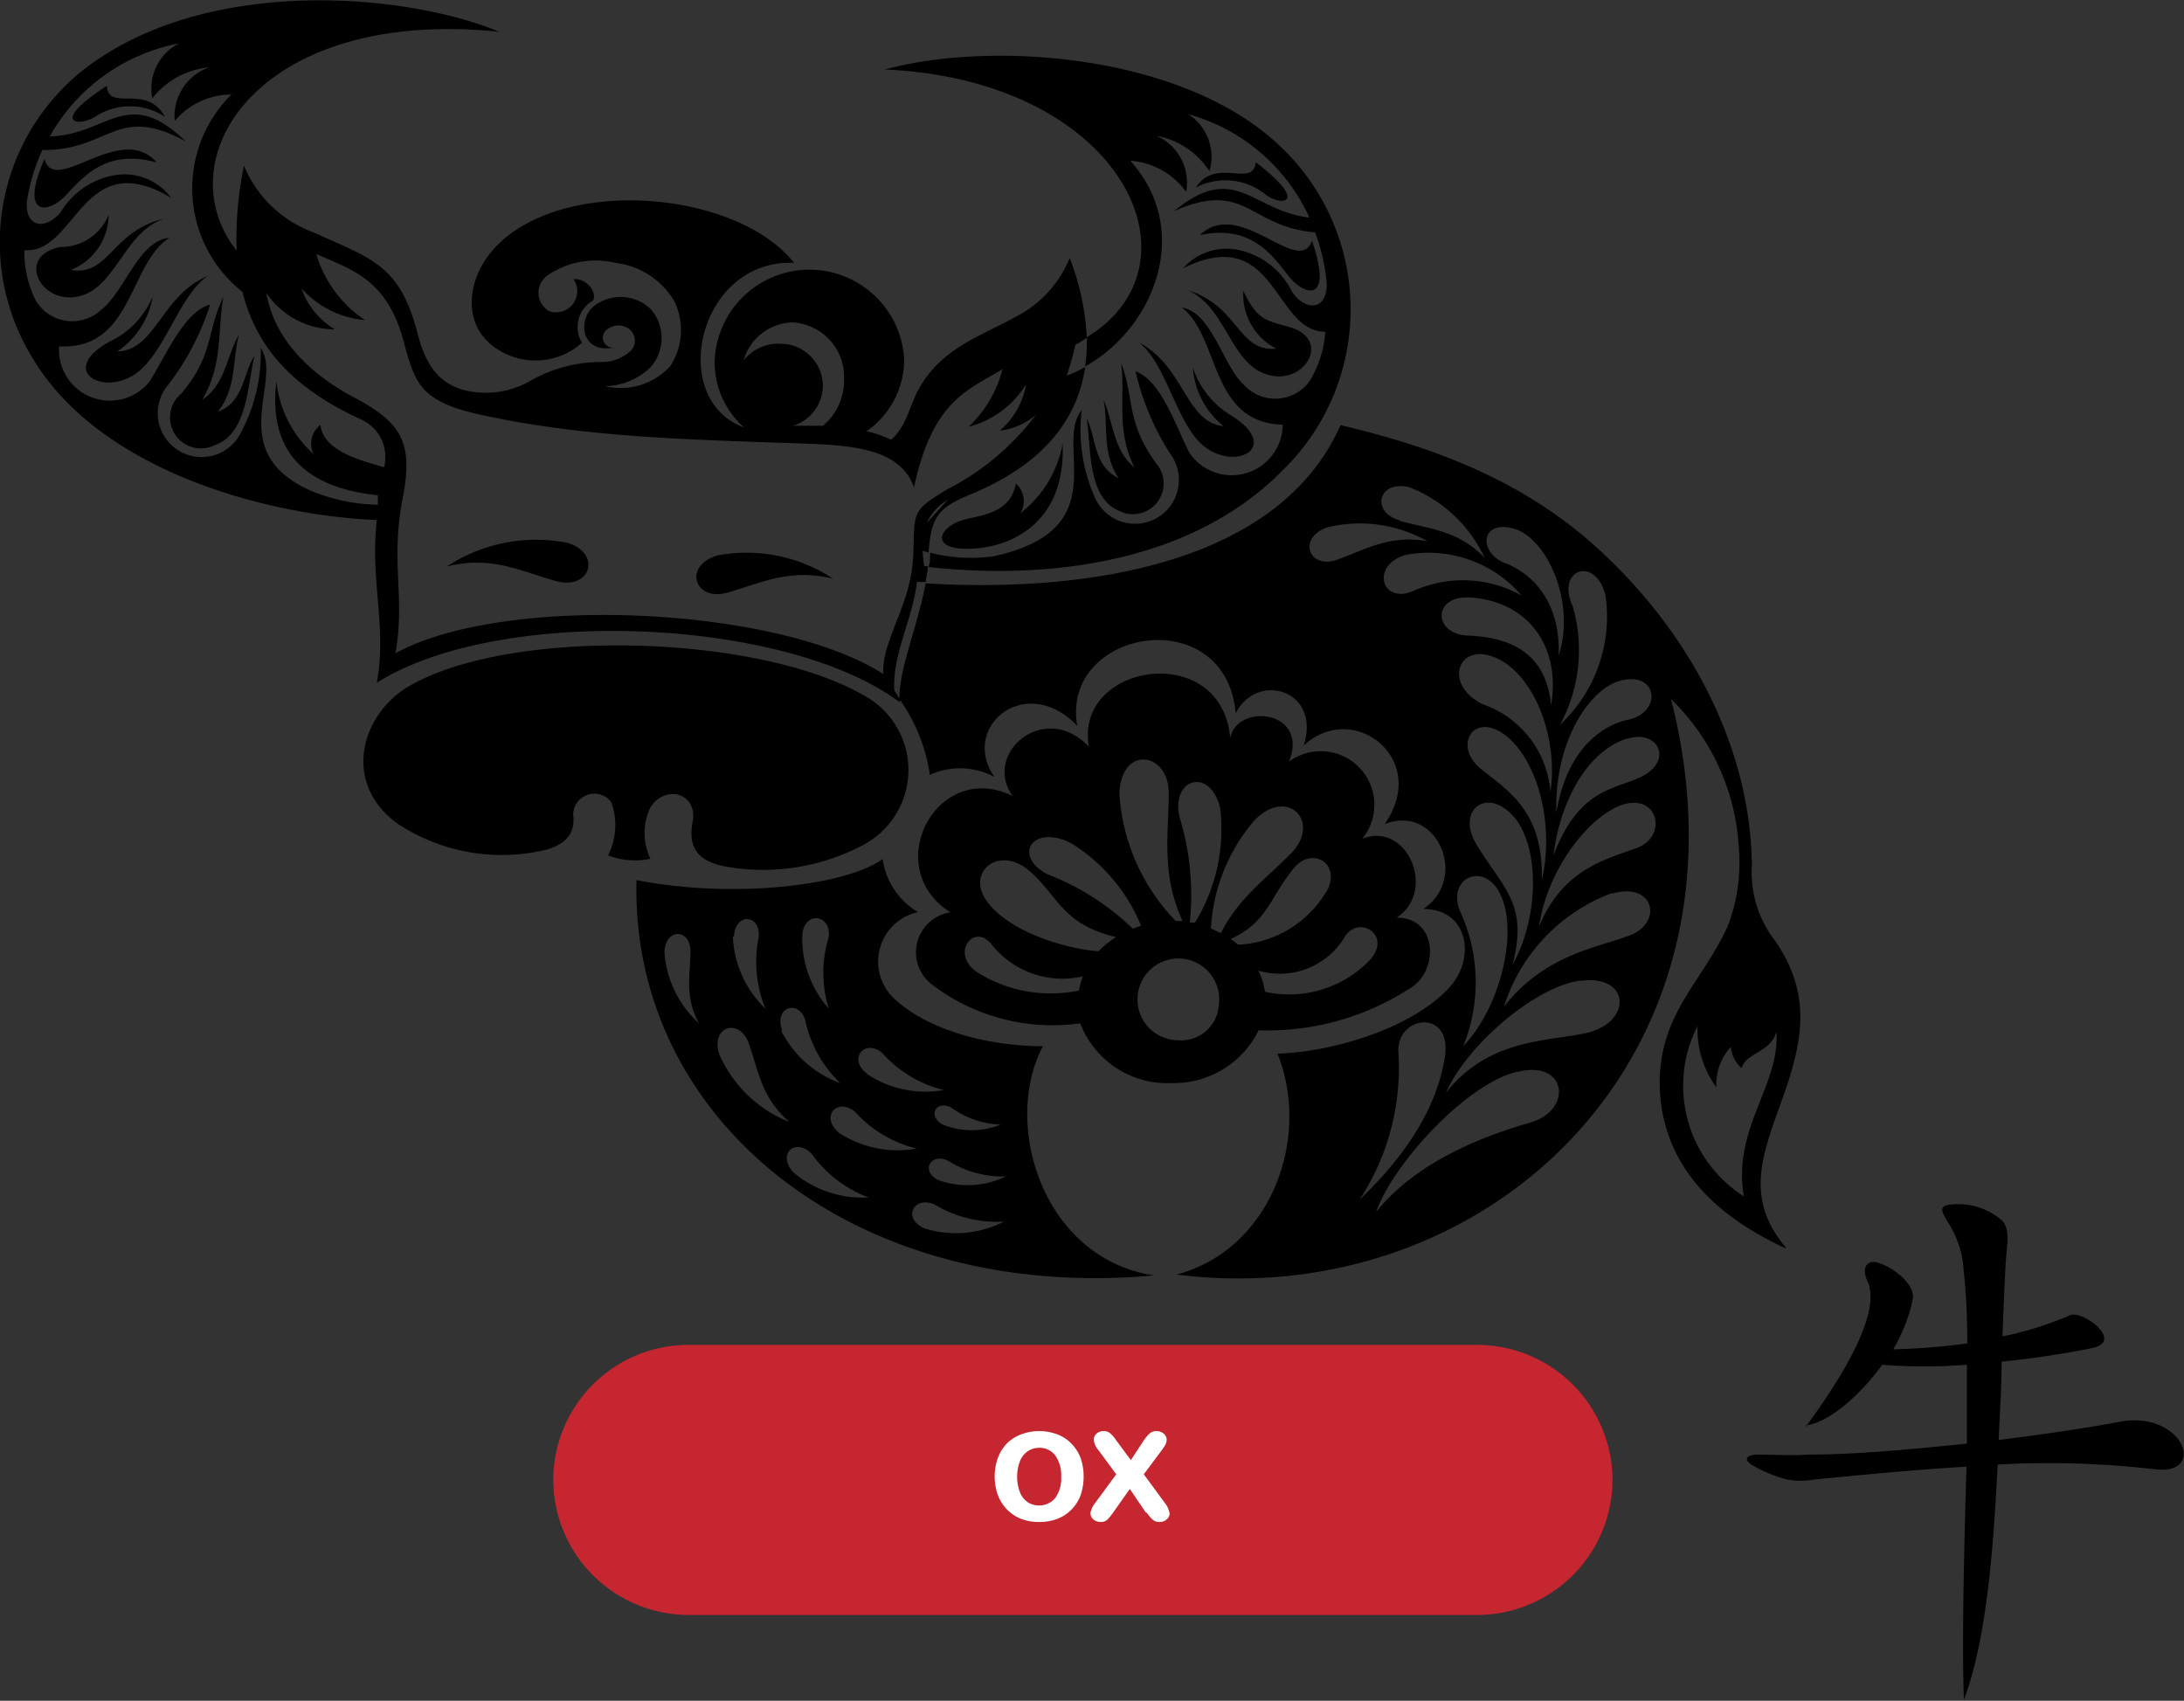<svg xmlns="http://www.w3.org/2000/svg" viewBox="0 0 103.11 80.29"><rect x="0" y="0" width="103.11" height="80.29" fill="#333333" stroke="none"/><defs><style>.cls-1,.cls-2{fill-rule:evenodd;}.cls-2{fill:#c6262f;}.cls-3{fill:#fff;}</style></defs><title>Asset 463</title><g id="Layer_2" data-name="Layer 2"><g id="Layer_1-2" data-name="Layer 1"><path d="M7.4,7.67C5,7,3.9,8.38,3.1,9.23s-2.21,1.06-1-1.73C2.57,9.3,5.68,5.7,7.4,7.67ZM5.05,4.05C2.29,5.83,3.73,6,4.49,5.51a3,3,0,0,1,3.29,0C6.93,3.92,5.09,5.3,5.05,4.05Zm5.23,15.39c.91-1.15.68-2.43,1-3.64-.58,1-.64,2.35-1.73,3.07,1-1.71.7-3.24,1-4.86-.81,1.65-.44,2.74-2,4.58A1.46,1.46,0,0,0,10.17,21c1.54-.54,1.52-2.95,1.85-4.21C11.48,17.59,11.52,19,10.28,19.44Zm-6.92-6.7a2.83,2.83,0,0,0,1.77-2.6,2.43,2.43,0,0,1-2.28,1.52c-2.19.42-.86,2.93,1.07,2.27,1.6-.55,2-3,3.84-3.61C5.28,10.89,5.15,13.06,3.36,12.74Zm2.18,3.85A3.91,3.91,0,0,0,7.21,14a4.14,4.14,0,0,1-2.06,2.14c-2.35,1.31-.41,2.55,1.17,1.56,1.43-.9,2.14-3.8,3.51-4.68C7.62,13.92,7.35,16.55,5.54,16.59Zm47.85-9A3.54,3.54,0,0,1,56,9.06a2.42,2.42,0,0,0-1.4-2.65A3.81,3.81,0,0,1,57.1,8.08a2.39,2.39,0,0,0-1-2.69,8.89,8.89,0,0,1,5.72,4.88c-2.72-.3-3.48-2.69-6.4-.3,3.41-1.51,3.53.74,6.67,1v0a9.32,9.32,0,0,1,.55,2.44c0,1.26-1,1.29-1.64.37a3.66,3.66,0,0,0-2.62-2,2.75,2.75,0,0,0-2.52.88c4.41-2.16,4.24,3,6.71,3a5.19,5.19,0,0,1-.74,2.33,2,2,0,0,1-3.1.18c-1-.9-1.5-3.41-2.93-3.65,1.81,1.4,1.3,5.43,4.76,5.53a2.41,2.41,0,0,1-4.41,1.32c-.68-1.34-1.34-3.41-2.54-3.84a12.21,12.21,0,0,0,1.75,4.06,2.07,2.07,0,1,1-3.69,1.85,7.84,7.84,0,0,1-.6-4.08C49.73,21,52.75,25,46.91,26.26a7.65,7.65,0,0,1-3-.17v.08c0,.2,0,.4-.07.6,5.76.63,12.48-.24,16.73-4.58a10.59,10.59,0,0,0-.21-15.36C55.78,2.54,46.79,1.91,41.78,3.28,53,3.78,57,12.46,51.31,15.92a7.88,7.88,0,0,1-.08,1.38C54.5,15.48,56.31,10.89,53.39,7.62ZM30.7,38.13c.68-1.12,2.26-.7,2,.67s.41,1.9,1.62,2.12a10.07,10.07,0,0,0,6.47-1.05,4,4,0,0,0-.06-7.07c-5-2.86-16.63-3.2-21.43-.4C17,33.76,16.15,37,18.78,38.89a8.94,8.94,0,0,0,7.07,1.21c.82-.27,1.33-.7,1.21-1.67a1,1,0,0,1,1.8-.56,3.17,3.17,0,0,1-.15,2.51,3.48,3.48,0,0,0,2,.16A2.79,2.79,0,0,1,30.7,38.13Zm-4-12.52a7.66,7.66,0,0,0-5.6,1.13c2.12-.52,3.49.23,5.14.69S28.45,26.1,26.74,25.61Zm57.6,33.32c-4.83-2.22-6-5.35-5.94-8.07.13-3.15,2-4.5,3.21-7.14A8.36,8.36,0,0,0,82.09,40a10.57,10.57,0,0,0-3.2-7c4.33,17-8.79,29-23.35,27.17C60,59,61.92,53.72,60.31,49.74c2.53-.06,6.4-1.19,8.15-3.16,1.21-1.36.88-3.65-1.26-3.67,2.18-1.46.62-5-1.83-4,2.17-3.11-1.51-5.88-3.82-3.71.84-2.64-2.21-3.52-3.21-1.52-.47-5.34-8.29-4-7.48.59-2.43-2.55-5.56.05-3.91,2.41a3.43,3.43,0,0,0-3.05-.1A8.18,8.18,0,0,0,42.46,33c0-1.49.86-3.42,1.24-5.46,7.68.46,16.7-.94,19.59-7.47,4.74,1.11,8.76,2.76,12.1,5.78,4.23,3.84,7.25,9.23,7.32,15a5.23,5.23,0,0,0,1.05,3.5c1.82,2.59,1.36,4.84.35,7.63C83.17,54.6,82.37,56.61,84.34,58.93ZM76.48,32.14c-1.48.41-3.11,2.94-3,6.22.53-3.21,2.37-4.17,3.38-4.38C78.51,33.63,78.27,31.65,76.48,32.14Zm-2.24-3.55a7.4,7.4,0,0,1-.59,5.63,7,7,0,0,0,2.15-6.1C75.34,26.22,73.45,26.86,74.24,28.59Zm-3.15-2c.86.34,2.59,1.43,2.5,4.36.82-2.56-.58-5.58-2.14-6S69.77,26.09,71.09,26.6Zm-5-2c1.4.39,2.73.43,4,1.74A6.52,6.52,0,0,0,66.53,23C65.06,22.65,64.71,24.18,66.07,24.56Zm1.37,1a6.48,6.48,0,0,0-4.81-.69c-1.42.51-.85,2,.49,1.52S65.62,25.22,67.44,25.56Zm4.41,2.56a5.79,5.79,0,0,0-5.52-1.95c-1.64.49-1.14,2.31.33,1.72A5.69,5.69,0,0,1,71.85,28.12ZM69.23,30c1.67.06,3.74.54,4,3.3.47-2.81-1.11-4.86-3.68-5.08C67.64,28,67.61,29.89,69.23,30ZM71.4,45.57c1.35-2.45,1.25-5.76,0-7.09s-2.66-.2-1.69,1.39C71,42,72.17,42.67,71.4,45.57Zm1.39-4c.64-2.81-.28-5.8-1.76-6.89s-2.45.55-1.1,1.63S72.89,38.36,72.79,41.6Zm.41-4.18c.38-2.64-.8-5.57-2.59-6.34s-2.5,1.28-.6,2.2A4.76,4.76,0,0,1,73.2,37.42Zm-4.12,12c1.71-1.78,2.56-5.19,1.83-7s-2.6-1-2,.58A8,8,0,0,1,69.08,49.39Zm-5,7.35c2.33-2.2,3.75-4.46,4.13-6.81s-2.28-2-2.19-.27A11.38,11.38,0,0,1,64.12,56.74Zm7.5-6.13c-2.38.59-5.81,4.33-6.61,6.6,2-2.48,5.29-3.64,7.29-4.22S74,50,71.62,50.61Zm3-4.31c-2,.26-5.23,2.89-6.32,5.29,2-2.52,4.67-2.42,6.53-2.8C77.09,48.33,77,46,74.66,46.3Zm1.47-4.12A8.44,8.44,0,0,0,71,47.53c1.92-2.46,4.35-2.77,5.94-3.37S78.1,41.62,76.13,42.18ZM76.57,38c-1.61.57-3.54,3.1-3.91,5.75,1.1-2.71,3.15-3.18,4.62-3.72S78.3,37.42,76.57,38Zm.26-3.14c-2,.64-3.21,3.15-3.49,5.53,1.16-3.09,2.81-3.12,4-3.65C79.08,36,78.31,34.39,76.83,34.88Zm5.5,21.6c-.55-3.18,1.71-5.22,1.54-7.76-.27,1-1.47,1-1.64,1.73a1.53,1.53,0,0,1-.52-1,2.63,2.63,0,0,0-.68,1.9,4.67,4.67,0,0,1-.89-2.89A6.2,6.2,0,0,0,82.33,56.48ZM33.88,26.22c-1.65.48-1.1,2.19.45,1.76s2.91-1.17,5-.66A7.4,7.4,0,0,0,33.88,26.22ZM60.81,13c.85,1.06,2.12,1.25,1.13-1.64-.61,1.76-3.42-2.08-5.29-.26C59.06,10.57,60.08,12.07,60.81,13ZM59.73,9.17c.71.57,2.17.5-.44-1.51-.15,1.25-1.87-.28-2.84,1.2A3,3,0,0,1,59.73,9.17ZM42.22,32.59c.09.13.16.25.24.38s0,.12,0,.17c-5.37-4-18.86-4.57-24.67-.91.49-2.71-.33-4.77,0-7.68C12.6,24.34,4.65,22.22,1.5,16.84A10.39,10.39,0,0,1,4.73,2.73c5.75-3.82,14.59-3,18.84-1.23C12.14.33,7.78,7.53,11.17,11.83a16.81,16.81,0,0,1,.35-4,5.67,5.67,0,0,0,3.28,3.14c2.75,1.25,4.07,1.52,4.91,4.76.41,1.58,1.1,2.66,2.91,2.8A4.22,4.22,0,0,0,25,18a6.74,6.74,0,0,1,3.38-.91,2,2,0,0,0,1.43-.56.7.7,0,0,0-.18-1.05.86.86,0,0,0-1,.1.47.47,0,0,0,.33.83c-1.5.29-1.72-1.27-.93-1.95a2.05,2.05,0,0,1,2.69.13,2.08,2.08,0,0,1,0,2.74,3.14,3.14,0,0,1-2.15.9,3.16,3.16,0,0,0,3.07-.94,3.11,3.11,0,0,0,.19-3.08,3.74,3.74,0,0,0-2.77-1.8,4,4,0,0,0-3.13.54,1,1,0,0,0,0,1.74,1,1,0,0,0,1.15-1.51c.58-.05,1.1.55.93,1a1.43,1.43,0,0,0-.53,2,3.3,3.3,0,0,1-4.15.2c-1.52-1.1-1.3-3.21,0-4.65,3.18-3.47,11.46-2.74,14.16.68-4.54-.19-6,6.45-2.36,7.77A4.11,4.11,0,0,1,33.74,17a4.48,4.48,0,0,1,8.95,0,4.13,4.13,0,0,1-1.78,3.36,4.69,4.69,0,0,1,1.15.4c.72-.57.88-1.62,1.32-2.4,1.07-1.93,2.87-2.46,4.66-3.45a5.39,5.39,0,0,0,2.46-2.73,11.82,11.82,0,0,1,.81,3.77c-.18.11-.34.23-.54.33a14.39,14.39,0,0,1-.41,1.46,6.9,6.9,0,0,0,.87-.41c-.35,2.42-1.91,4.56-5.39,6-1.5.63-1.88,1-2,2.76L43.56,26a6.87,6.87,0,0,0,.07.73h.17c0,.25-.06.49-.1.74l-.41,0C43.1,29.19,42.13,30.87,42.22,32.59Zm2.53-9a2.51,2.51,0,0,0-1,1.1Zm-8-7.36a2,2,0,0,1,2.1,2,2,2,0,0,1-1.41,1.87q.72,0,1.41,0a2.78,2.78,0,0,0,1-2.18,2.58,2.58,0,0,0-2.45-2.7A2.48,2.48,0,0,0,35.11,17,2.15,2.15,0,0,1,36.76,16.22ZM17.84,23.83c0-.1,0-.2,0-.31l0-.14C15,23.09,12.59,21.79,13.05,18a5.35,5.35,0,0,0,1.76,3.44,1.1,1.1,0,0,1,.32-1.38c.13,1.29,2.08,1.71,3,2A1.94,1.94,0,0,0,17,19.78c-3.24-1.49-4.92-3.45-5.55-6a6.22,6.22,0,0,1-.52-9.32A3.52,3.52,0,0,0,8.25,5.71,2.44,2.44,0,0,1,9.87,3.18,3.87,3.87,0,0,0,7.19,4.64,2.39,2.39,0,0,1,8.45,2.05a8.89,8.89,0,0,0-6.1,4.39C5.09,6.37,6,4,8.76,6.67,5.48,4.89,5.17,7.12,2,7.08l0,0A9.19,9.19,0,0,0,1.27,9.5c-.1,1.26.89,1.37,1.6.51A3.69,3.69,0,0,1,5.65,8.24a2.74,2.74,0,0,1,2.43,1.1C3.87,6.82,3.61,12,1.15,11.81a5.13,5.13,0,0,0,.54,2.38,2,2,0,0,0,3.08.44c1.09-.82,1.77-3.27,3.22-3.4-1.92,1.25-1.74,5.31-5.2,5.12A2.4,2.4,0,0,0,7.07,18c.8-1.28,1.63-3.29,2.85-3.62a12.3,12.3,0,0,1-2.07,3.9,2.07,2.07,0,1,0,3.52,2.15,8,8,0,0,0,.94-4c1.07,1.57-1.77,4.89,2.35,6.73A8.7,8.7,0,0,0,17.84,23.83Zm23.86,8c-.08-1.62,1.31-3.24,1.41-5.55.1-2.13-.15-2.12,1.63-3.19a12.1,12.1,0,0,0,4.16-3.5,3.21,3.21,0,0,1-1.7.74,3.64,3.64,0,0,0,1.24-2.18,4.54,4.54,0,0,1-2.71,2,5.69,5.69,0,0,0,1.6-2.72c-1.66,1-3.3,1.49-4.18,5.58-.69-2-3.37-2-5.76-2.09-4.93-.17-10-.28-14.87-1.38-2.81-.64-2.95-1.58-3.5-3.55-.8-2.88-2.55-3.3-4.09-4a5.7,5.7,0,0,0,2.3,3.12,4.54,4.54,0,0,1-3-1.5,3.64,3.64,0,0,0,1.58,1.94,3.91,3.91,0,0,1-3.23-1.71c.34,2,1.8,3.64,4,4.85C19,19.94,19.53,20.9,19,23.58c-.57,3,.14,4.6-.33,7.26C23.85,28,36.77,28.64,41.7,31.82ZM55.33,51.13A4.4,4.4,0,0,1,51,48.31a9.39,9.39,0,0,1-7-1.83,1.91,1.91,0,0,1,.87-3.41c-3.35-2.12-.63-7.25,2.94-5.49-1.44-2,1.49-4.54,3.6-2.33-.71-3.95,6.26-5.05,6.67-.41.33-1.68,3.76-1.31,2.77,1.12a2.53,2.53,0,0,1,3.46,3.64c2.13-.85,3.54,2.46,1.63,3.72,1.86,0,2,2.31.79,3.23a12.39,12.39,0,0,1-7.31,2.09A4.45,4.45,0,0,1,55.33,51.13Zm8.18-6.94a3.56,3.56,0,0,1-4.1,1.63,3.21,3.21,0,0,1,.31,1,5.27,5.27,0,0,0,5-1.55C65.69,44.11,64.16,43.21,63.51,44.19Zm-7.83-5.64a12.45,12.45,0,0,1,.49,5l.25,0a8.44,8.44,0,0,0,1.19-5.38C57.17,36.23,55.29,36.69,55.68,38.55Zm-2.83-1.07a9.47,9.47,0,0,0,2.66,6l.32,0c-1-2.19-.67-4-.65-6S52.91,35.15,52.85,37.48Zm-1.73,8.61a4.25,4.25,0,0,1-4.3-1.5c-.83-1.06-2,.42-.67,1.32a6.52,6.52,0,0,0,4.79.85A3.9,3.9,0,0,1,51.12,46.09Zm1.57-1.85c-2.58-.61-2.75-2-4.13-3.16s-2.94.05-2,1.42,3.45,2.25,5.3,2.41A4.38,4.38,0,0,1,52.69,44.24Zm.79-.4.39-.14a8.24,8.24,0,0,0-3.31-3.9c-1.82-.91-2.78.61-1.09,1.48A12,12,0,0,1,53.48,43.84Zm4.06,3.63a1.93,1.93,0,1,0-1.9,1.64A1.78,1.78,0,0,0,57.54,47.47Zm.1-3.42c.83-1.65,2.12-2.55,3.31-3.76,1.44-1.47-.13-3.15-1.69-1.6a8.51,8.51,0,0,0-2.09,5.14Zm.81.55a5.14,5.14,0,0,0,4.26-2.67c.53-1.23-.82-2-1.68-.88-1.14,1.44-1.2,2.48-2.93,3.28A3,3,0,0,1,58.45,44.6Zm1.15-27c1.87.82,3.41-1.57,1.25-2.17-1.08-.3-1.5-.32-2.15-1.7a2.86,2.86,0,0,0,1.56,2.73c-1.81.18-1.76-2-4.18-2.76C57.82,14.48,58.06,16.92,59.6,17.6Zm-9.43,3.34a5.35,5.35,0,0,1-2,3.29,1.09,1.09,0,0,0-.21-1.4c-.25,1.36-1.54,1.48-2.36,1.68-1.21.3-1.69,1.3-.19,1.39C47.3,26,50.33,25,50.17,20.94Zm4.32,39.27c-14.17,1.3-24.73-7.35-24.44-18.66,4.75.92,10,.21,11.62-1a3.48,3.48,0,0,0,1.67,2.51,2.39,2.39,0,0,0-1,4.19c1.54,1.38,4.31,2.14,6.9,2.14C47.29,53.05,49.23,59.43,54.49,60.21Zm-9.58-7.92c-.7-.38-1.15.39-.4.8a3.63,3.63,0,0,0,2.73,0A4.26,4.26,0,0,1,44.91,52.29Zm-4-1.6a5,5,0,0,0,3.65.77,5.71,5.71,0,0,1-2.9-1.74C40.84,49,40,50,40.94,50.69ZM37.88,44.1a5,5,0,0,0,1.25,3.52,5.68,5.68,0,0,1,0-3.39C39.24,43.16,38,43,37.88,44.1Zm-1,4.55a5,5,0,0,0,2.79,2.48,5.74,5.74,0,0,1-1.66-3C37.67,47.16,36.52,47.56,36.93,48.65Zm-2.28-4.43a5,5,0,0,0,1.54,3.4,5.82,5.82,0,0,1-.32-3.38C35.92,43.16,34.71,43.06,34.65,44.22ZM33,48.31c-.68-1.25-.42-2.24-.4-3.36s-1.19-1.16-1.23,0A5,5,0,0,0,33,48.31Zm4.24,4.63c-1.3-1.14-1.43-2.38-1.88-3.66s-1.85-.82-1.39.52A6.06,6.06,0,0,0,37.2,52.94ZM41,56.53a5.81,5.81,0,0,1-2.68-2.06c-.77-.78-1.66,0-.86.88A5.05,5.05,0,0,0,41,56.53Zm2.27-2.31a5.75,5.75,0,0,1-2.91-1.74c-.85-.68-1.65.24-.75,1A5.06,5.06,0,0,0,43.29,54.22Zm4.11,3.45a5.71,5.71,0,0,1-3.28-.82c-1-.4-1.51.7-.43,1.15A5,5,0,0,0,47.4,57.67Zm.09-2.13a4.9,4.9,0,0,1-2.74-.76c-.84-.36-1.28.56-.38.95A4.17,4.17,0,0,0,47.49,55.54ZM56.9,21.11c1.5,1.12,3.54,0,1.3-1.45a4.16,4.16,0,0,1-1.88-2.3,3.87,3.87,0,0,0,1.45,2.76c-1.8-.18-1.85-2.83-4-3.95C55.09,17.16,55.55,20.1,56.9,21.11Zm-5.6-1.36c.23,1.29,0,3.69,1.5,4.35a1.45,1.45,0,0,0,1.78-2.23c-1.44-2-1-3-1.65-4.74.21,1.65-.26,3.15.63,4.94-1-.81-1-2.14-1.46-3.21.24,1.24-.1,2.49.71,3.71C51.61,22,51.76,20.63,51.3,19.75Z"/><path class="cls-1" d="M85.24,67.37c1.3-1.77,3.69-5.27,2.92-6.9-.29-.63,0-1,.46-.87.67.17,1.84,1,1.68,1.76a7.71,7.71,0,0,1-.92,2.34,31.62,31.62,0,0,0,3.5-.28c0-1.35-.07-2.53-.17-3.41a4.69,4.69,0,0,0-.77-2.35c-.29-.48-.41-.74.15-.79a3.11,3.11,0,0,1,2.45.77c.38.43.2,1.18.15,2-.06,1.14-.11,2.3-.15,3.45a16.08,16.08,0,0,0,3.19-1c.58-.25,2.53,1.19,1.1,1.54a43,43,0,0,1-4.33.65c0,1.25-.09,2.48-.14,3.7,2-.25,4-.54,5.71-.86,3-.56,4.18,2.57,1.64,2.24a43.44,43.44,0,0,0-7.4-.22c-.21,4.41-.58,8.42-1.59,11.1-.1-2.55,0-6.88.12-11-2.36.14-4.79.37-7.21.61a3.69,3.69,0,0,1-1.24,0,6.51,6.51,0,0,1-1.71-.71c-.52-.37.07-.48.35-.47.78,0,1.53.06,2.31,0,2.19,0,4.86-.24,7.52-.52,0-1.3,0-2.56,0-3.72a26.16,26.16,0,0,1-4,0c-1.14,1.58-2.64,2.77-3.61,2.86Z"/><path class="cls-2" d="M32.49,63.49H69.75a6.4,6.4,0,0,1,6.38,6.37h0a6.4,6.4,0,0,1-6.38,6.38H32.49a6.4,6.4,0,0,1-6.37-6.38h0a6.39,6.39,0,0,1,6.37-6.37Z"/><path class="cls-3" d="M51.16,69.71a2.74,2.74,0,0,1-.14.87,1.92,1.92,0,0,1-.43.68,1.87,1.87,0,0,1-.66.44,2.41,2.41,0,0,1-.87.15,2.31,2.31,0,0,1-.86-.15,1.93,1.93,0,0,1-.67-.45,2,2,0,0,1-.42-.67,2.63,2.63,0,0,1,0-1.75,2,2,0,0,1,.42-.68,1.88,1.88,0,0,1,.67-.43,2.35,2.35,0,0,1,.86-.16,2.41,2.41,0,0,1,.87.16,1.78,1.78,0,0,1,.66.44,1.92,1.92,0,0,1,.43.68,2.65,2.65,0,0,1,.14.87Zm-1.06,0a1.6,1.6,0,0,0-.28-1,.92.92,0,0,0-.76-.36.94.94,0,0,0-.55.17,1,1,0,0,0-.36.47,2.09,2.09,0,0,0,0,1.45,1,1,0,0,0,.36.47,1,1,0,0,0,1.31-.19,1.58,1.58,0,0,0,.28-1Zm4,1.7-.76-1.12-.79,1.12a2.4,2.4,0,0,1-.28.34.44.44,0,0,1-.3.1.53.53,0,0,1-.35-.12.4.4,0,0,1-.14-.29,1.05,1.05,0,0,1,.22-.48l1-1.36-.84-1.14a.86.86,0,0,1-.22-.49.37.37,0,0,1,.13-.29.49.49,0,0,1,.34-.12.45.45,0,0,1,.31.11,1.69,1.69,0,0,1,.28.33l.69.93L54,68a1.84,1.84,0,0,1,.29-.34.49.49,0,0,1,.3-.1.51.51,0,0,1,.35.12.38.38,0,0,1,.14.29.49.49,0,0,1-.06.23,1.86,1.86,0,0,1-.17.26L54,69.6l1,1.36a1.12,1.12,0,0,1,.22.49.37.37,0,0,1-.14.28.5.5,0,0,1-.34.12.46.46,0,0,1-.31-.1,1.84,1.84,0,0,1-.29-.34Z"/></g></g></svg>